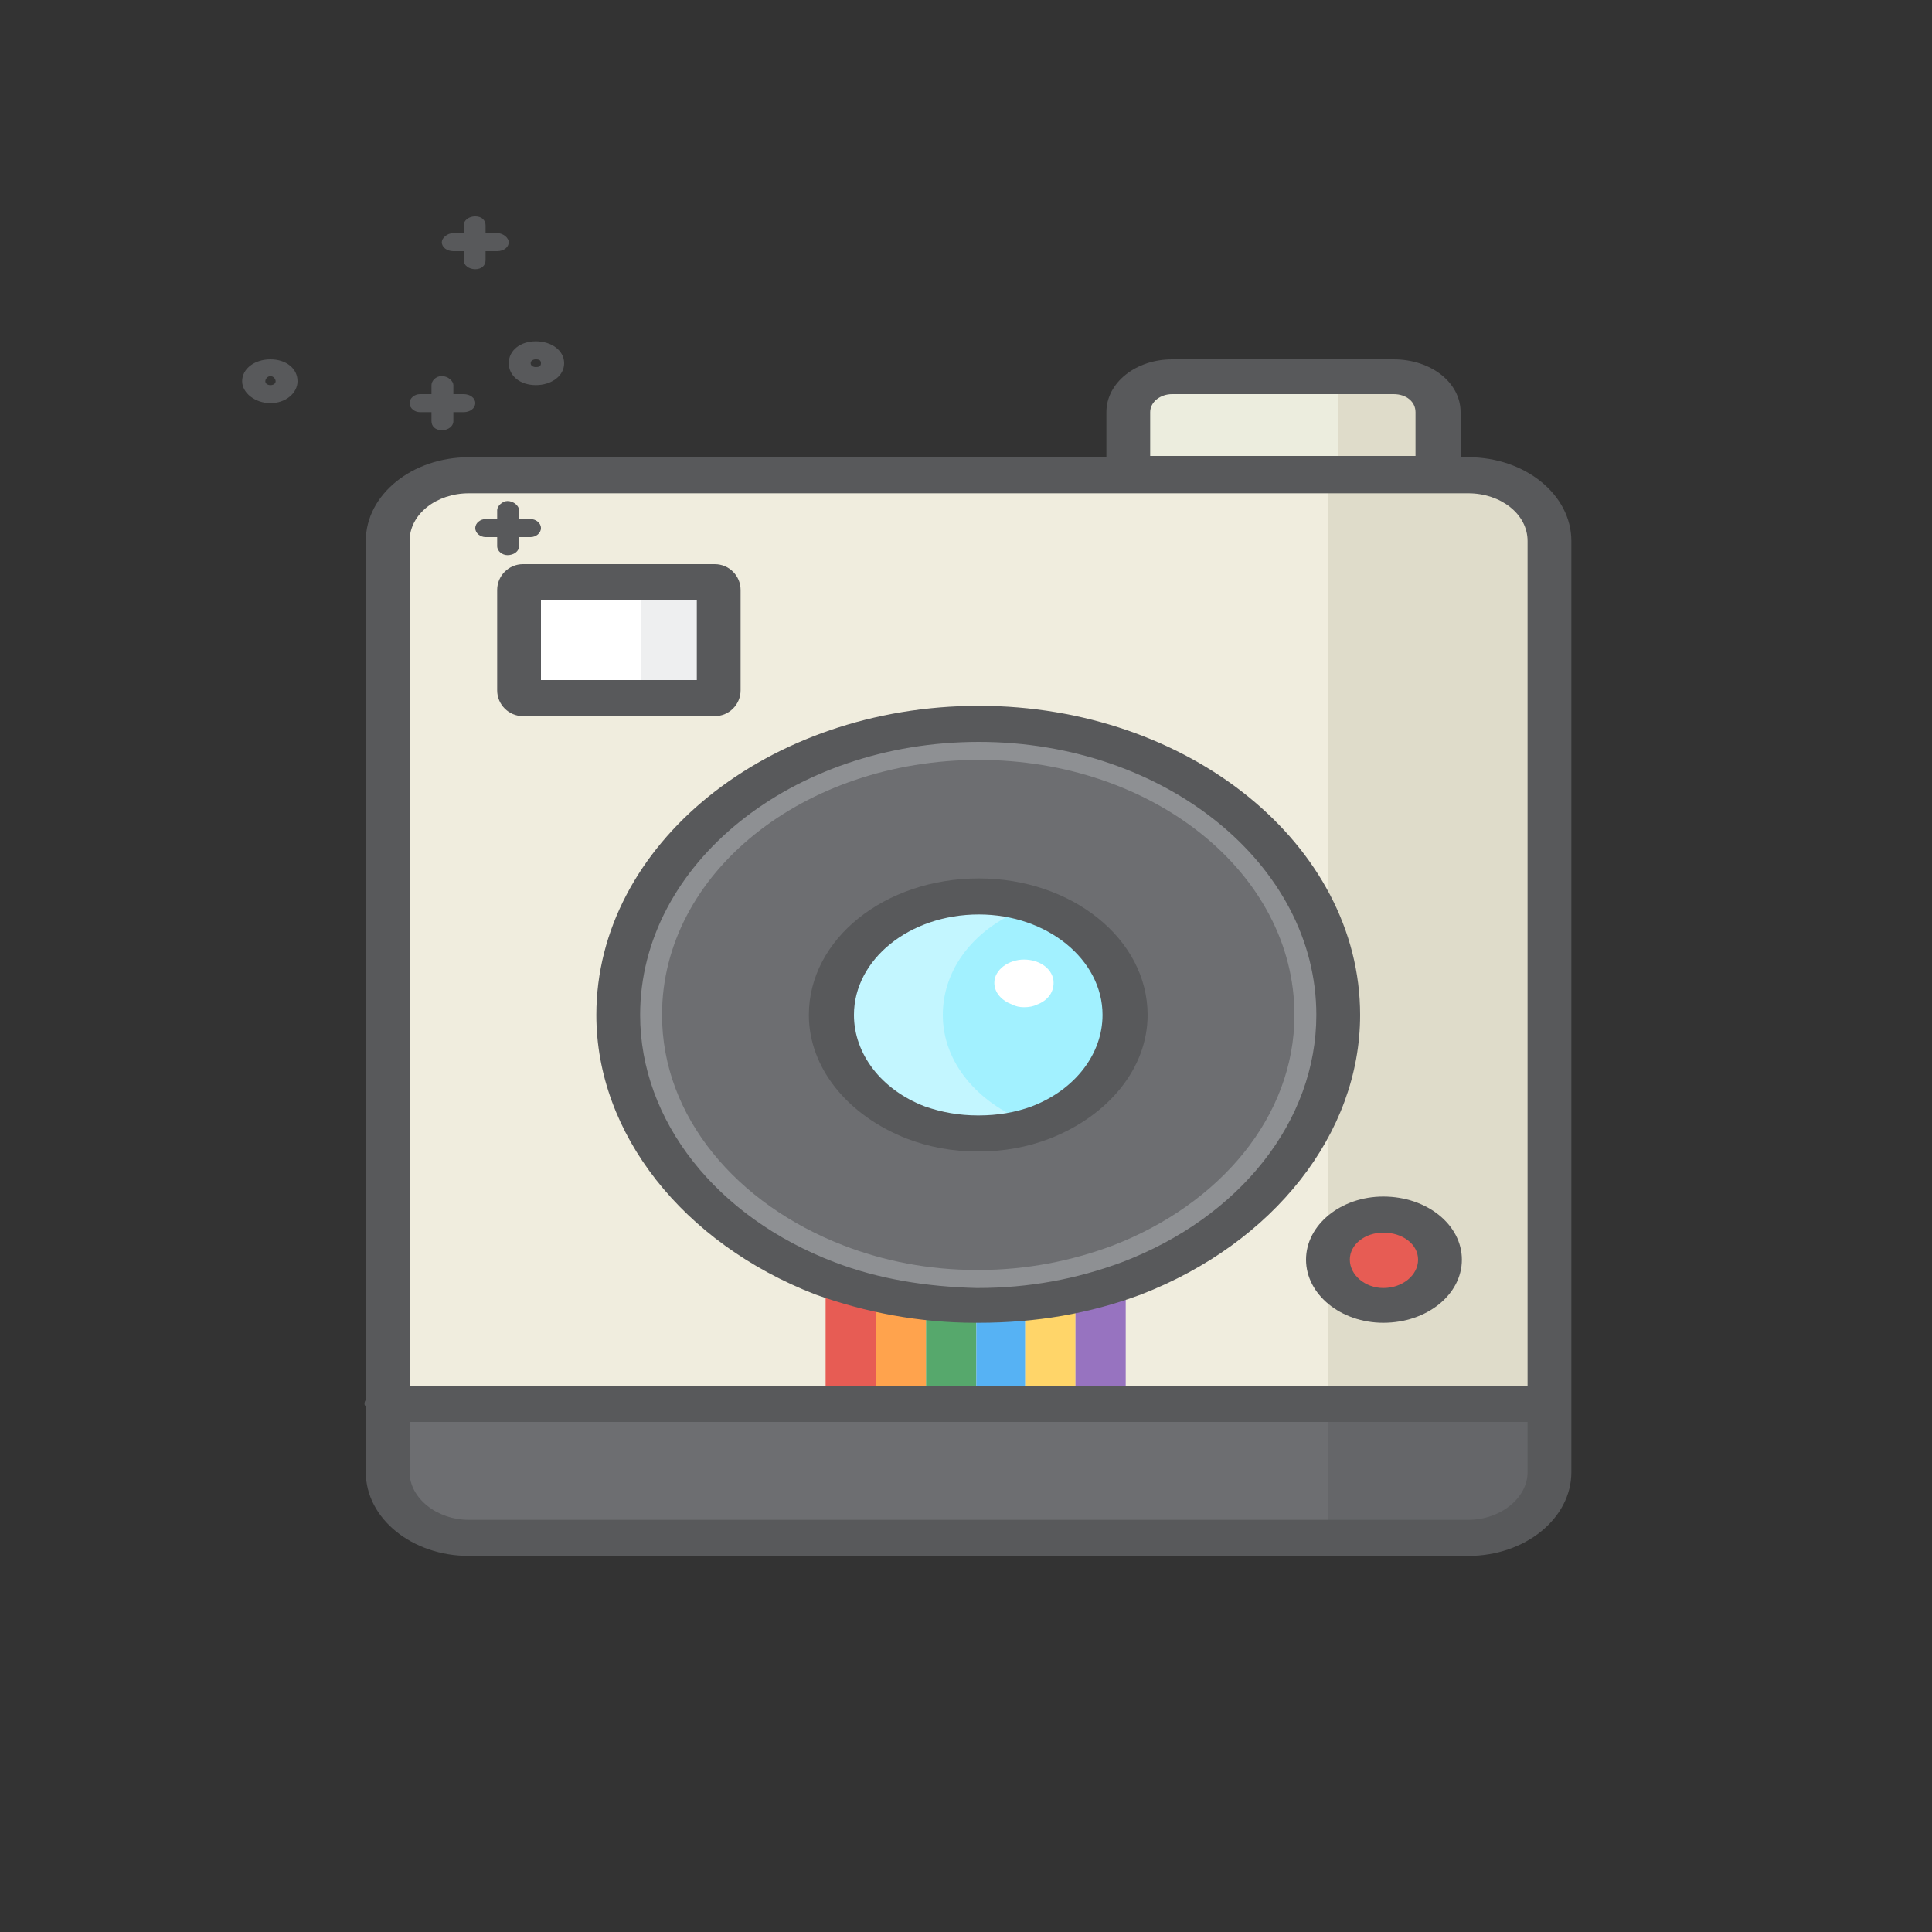<svg version="1.2" xmlns="http://www.w3.org/2000/svg" viewBox="0 0 150 150" width="150" height="150"><rect x="0" y="0" width="150" height="150" fill="#333333" stroke="none"/><style>.a{fill:#ecedde}.b{fill:#dfdcca}.c{fill:#f0edde}.d{fill:#6d6e71}.e{fill:#656669}.f{fill:#e75c54}.g{fill:#fff}.h{fill:#ffa34d}.i{fill:#56a86c}.j{fill:#56b2f4}.k{fill:#ffd569}.l{fill:#9773c0}.m{fill:#8e9093}.n{fill:#eeeff0}.o{fill:#a2f1ff}.p{fill:#c3f6ff}.q{fill:#58595b}</style><path class="a" d="m111.7 32v4.8h-24.1v-4.8c0-1.5 1.5-2.8 3.4-2.8h17.2c1.9 0 3.5 1.3 3.5 2.8z"/><path class="b" d="m108.2 29.2c1.9 0 3.5 1.3 3.5 2.8v4.8h-7.8v-7.6z"/><path class="c" d="m114 36.9c3.5 0 6.3 2.2 6.3 5.1v67h-0.8-89.4v-67c0-2.9 2.8-5.1 6.3-5.1z"/><path class="d" d="m120.3 109v5.3c0 2.8-2.8 5.1-6.3 5.1h-77.6c-3.5 0-6.3-2.3-6.3-5.1v-5.3h89.4z"/><path class="b" d="m103.1 36.9h10.9c3.5 0 6.3 2.2 6.3 5.1v67h-17.2z"/><path class="e" d="m120.3 109v5.3c0 2.8-2.8 5.1-6.3 5.1h-10.9v-10.4z"/><ellipse class="f" cx="107.4" cy="97.8" rx="4.4" ry="3.5"/><path class="g" d="m40.3 45.2h15.5v9h-15.5z"/><path class="f" d="m64.1 100.1h3.9v8.7h-3.9z"/><path class="h" d="m68 100.1h3.9v8.7h-3.9z"/><path class="i" d="m71.9 100.1h3.9v8.7h-3.9z"/><path class="j" d="m75.8 100.1h3.8v8.7h-3.8z"/><path class="k" d="m79.6 100.1h3.9v8.7h-3.9z"/><path class="l" d="m83.5 100.1h3.9v8.7h-3.9z"/><path class="m" d="m75.8 101.3c-4.2 0-8.2-0.7-11.7-2.1-9.5-3.6-16.1-11.4-16.1-20.4 0-12.5 12.5-22.6 28-22.6 15.4 0 27.9 10.1 27.9 22.6 0 9-6.5 16.8-16.1 20.4-3.6 1.4-7.6 2.1-11.8 2.1q-0.1 0-0.1 0 0 0-0.1 0"/><path class="d" d="m75.8 98.6c-3.7 0-7.2-0.7-10.3-1.9-8.3-3.2-14.1-10-14.1-17.9 0-11 11-19.8 24.6-19.8 13.5 0 24.5 8.8 24.5 19.8 0 7.9-5.8 14.7-14.1 17.9-3.2 1.2-6.7 1.9-10.4 1.9q-0.1 0-0.1 0 0 0-0.1 0"/><path class="n" d="m49.8 45.2h6v9h-6z"/><path class="o" d="m75.9 88c-1.7 0-3.3-0.3-4.8-0.9-3.9-1.5-6.6-4.6-6.6-8.3 0-5.1 5.1-9.2 11.5-9.2 6.3 0 11.4 4.1 11.4 9.2 0 3.7-2.7 6.8-6.6 8.3-1.5 0.6-3.1 0.9-4.8 0.9q-0.1 0-0.1 0 0 0 0 0z"/><path class="g" d="m79.5 78.2q-0.5 0-0.9-0.2c-0.8-0.3-1.4-0.9-1.4-1.7 0-1 1.1-1.8 2.3-1.8 1.3 0 2.3 0.8 2.3 1.8 0 0.8-0.5 1.4-1.3 1.7q-0.4 0.2-1 0.2 0 0 0 0z"/><path class="p" d="m80.3 87.3c-1.4 0.4-2.8 0.7-4.3 0.7q-0.1 0-0.1 0 0 0 0 0c-1.7 0-3.3-0.3-4.8-0.9-3.9-1.5-6.6-4.6-6.6-8.3 0-5.1 5.1-9.2 11.5-9.2 1.5 0 2.9 0.2 4.3 0.7-4.2 1.3-7.1 4.6-7.1 8.5 0 3.7 2.7 6.8 6.5 8.3q0.3 0.1 0.6 0.2z"/><path fill-rule="evenodd" class="q" d="m62.8 78.8c0-5.9 5.9-10.6 13.2-10.6 7.2 0 13.1 4.7 13.1 10.6 0 4.1-3 7.8-7.6 9.6q-2.6 1-5.5 1-0.1 0-0.1 0-2.9 0-5.5-1c-4.6-1.8-7.6-5.5-7.6-9.6zm3.5 0c0 3 2.1 5.8 5.5 7.1q2 0.7 4.1 0.7 0 0 0.1 0 2.2 0 4.1-0.7c3.4-1.3 5.5-4.1 5.5-7.1 0-4.3-4.3-7.8-9.6-7.8-5.4 0-9.7 3.5-9.7 7.8z"/><path fill-rule="evenodd" class="q" d="m76 54.8c16.3 0 29.6 10.8 29.6 24 0 9.2-6.7 17.7-17 21.7-4 1.5-8.2 2.2-12.6 2.2h-0.2q-0.1 0-0.1 0c-4.3 0-8.5-0.8-12.4-2.2-10.3-4-17-12.5-17-21.7 0-13.2 13.3-24 29.7-24zm-26.3 24c0 8.2 5.9 15.7 15.1 19.2 3.4 1.3 7.1 1.9 11 2q0 0 0.1 0c4 0 7.7-0.7 11.2-2 9.2-3.5 15.1-11 15.1-19.2 0-11.7-11.8-21.2-26.2-21.2-14.5 0-26.3 9.5-26.3 21.2z"/><path fill-rule="evenodd" class="q" d="m122 42v72.3c0 3.6-3.6 6.5-8 6.5h-77.6c-4.4 0-8-2.9-8-6.5v-5.1q-0.1-0.1-0.1-0.2 0-0.2 0.1-0.3v-66.7c0-3.6 3.6-6.5 8-6.5h49.5v-3.5c0-2.3 2.3-4.1 5.1-4.1h17.2c2.9 0 5.2 1.8 5.2 4.1v3.5h0.6c4.4 0 8 2.9 8 6.5zm-32.7-6.6h20.6v-3.4c0-0.8-0.7-1.4-1.7-1.4h-17.2c-0.9 0-1.7 0.6-1.7 1.4zm-57.5 6.6v65.6h86.8v-65.6c0-2.1-2.1-3.7-4.6-3.7h-77.6c-2.5 0-4.6 1.6-4.6 3.7zm86.8 72.3v-3.9h-86.8v3.9c0 2 2.1 3.7 4.6 3.7h77.6c2.5 0 4.6-1.7 4.6-3.7z"/><path fill-rule="evenodd" class="q" d="m38.6 45.8c0-1.1 0.9-2 2-2h14.9c1.1 0 2 0.9 2 2v7.8c0 1.1-0.9 2-2 2h-14.9c-1.1 0-2-0.9-2-2zm3.4 7h12.1v-6.2h-12.1z"/><path fill-rule="evenodd" class="q" d="m107.4 102.7c-3.3 0-6-2.2-6-4.9 0-2.7 2.7-4.9 6-4.9 3.4 0 6.1 2.2 6.1 4.9 0 2.7-2.7 4.9-6.1 4.9zm2.7-4.9c0-1.2-1.2-2.1-2.7-2.1-1.4 0-2.6 0.9-2.6 2.1 0 1.2 1.2 2.2 2.6 2.2 1.5 0 2.7-1 2.7-2.2z"/><path fill-rule="evenodd" class="q" d="m41.6 29.9c-1.2 0-2.1-0.7-2.1-1.7 0-1 0.9-1.7 2.1-1.7 1.2 0 2.2 0.7 2.2 1.7 0 1-1 1.7-2.2 1.7zm-0.4-1.7c0 0.2 0.2 0.3 0.4 0.3 0.3 0 0.4-0.1 0.4-0.3 0-0.2-0.1-0.3-0.4-0.3-0.2 0-0.4 0.1-0.4 0.3z"/><path fill-rule="evenodd" class="q" d="m21 31.3c-1.2 0-2.2-0.8-2.2-1.7 0-1 1-1.7 2.2-1.7 1.2 0 2.1 0.7 2.1 1.7 0 0.9-0.9 1.7-2.1 1.7zm0.4-1.7c0-0.2-0.2-0.4-0.4-0.4-0.2 0-0.4 0.2-0.4 0.4 0 0.2 0.2 0.3 0.4 0.3 0.2 0 0.4-0.1 0.4-0.3z"/><path class="q" d="m36.9 41c0-0.4 0.4-0.7 0.8-0.7h0.9v-0.7c0-0.3 0.4-0.7 0.8-0.7 0.5 0 0.9 0.4 0.9 0.7v0.7h0.9c0.4 0 0.8 0.3 0.8 0.7 0 0.4-0.4 0.7-0.8 0.7h-0.9v0.7c0 0.4-0.4 0.7-0.9 0.7-0.4 0-0.8-0.3-0.8-0.7v-0.7h-0.9c-0.4 0-0.8-0.3-0.8-0.7z"/><path class="q" d="m31.8 31.3c0-0.4 0.4-0.7 0.8-0.7h0.9v-0.7c0-0.3 0.3-0.7 0.8-0.7 0.5 0 0.9 0.4 0.9 0.7v0.7h0.8c0.5 0 0.9 0.3 0.9 0.7 0 0.4-0.4 0.7-0.9 0.7h-0.8v0.7c0 0.4-0.4 0.7-0.9 0.7-0.5 0-0.8-0.3-0.8-0.7v-0.7h-0.9c-0.4 0-0.8-0.3-0.8-0.7z"/><path class="q" d="m34.3 18.8c0-0.3 0.4-0.7 0.9-0.7h0.8v-0.6c0-0.4 0.4-0.7 0.9-0.7 0.5 0 0.8 0.3 0.8 0.7v0.6h0.9c0.5 0 0.9 0.4 0.9 0.7 0 0.4-0.4 0.7-0.9 0.7h-0.9v0.7c0 0.4-0.3 0.7-0.8 0.7-0.5 0-0.9-0.3-0.9-0.7v-0.7h-0.8c-0.5 0-0.9-0.3-0.9-0.7z"/></svg>